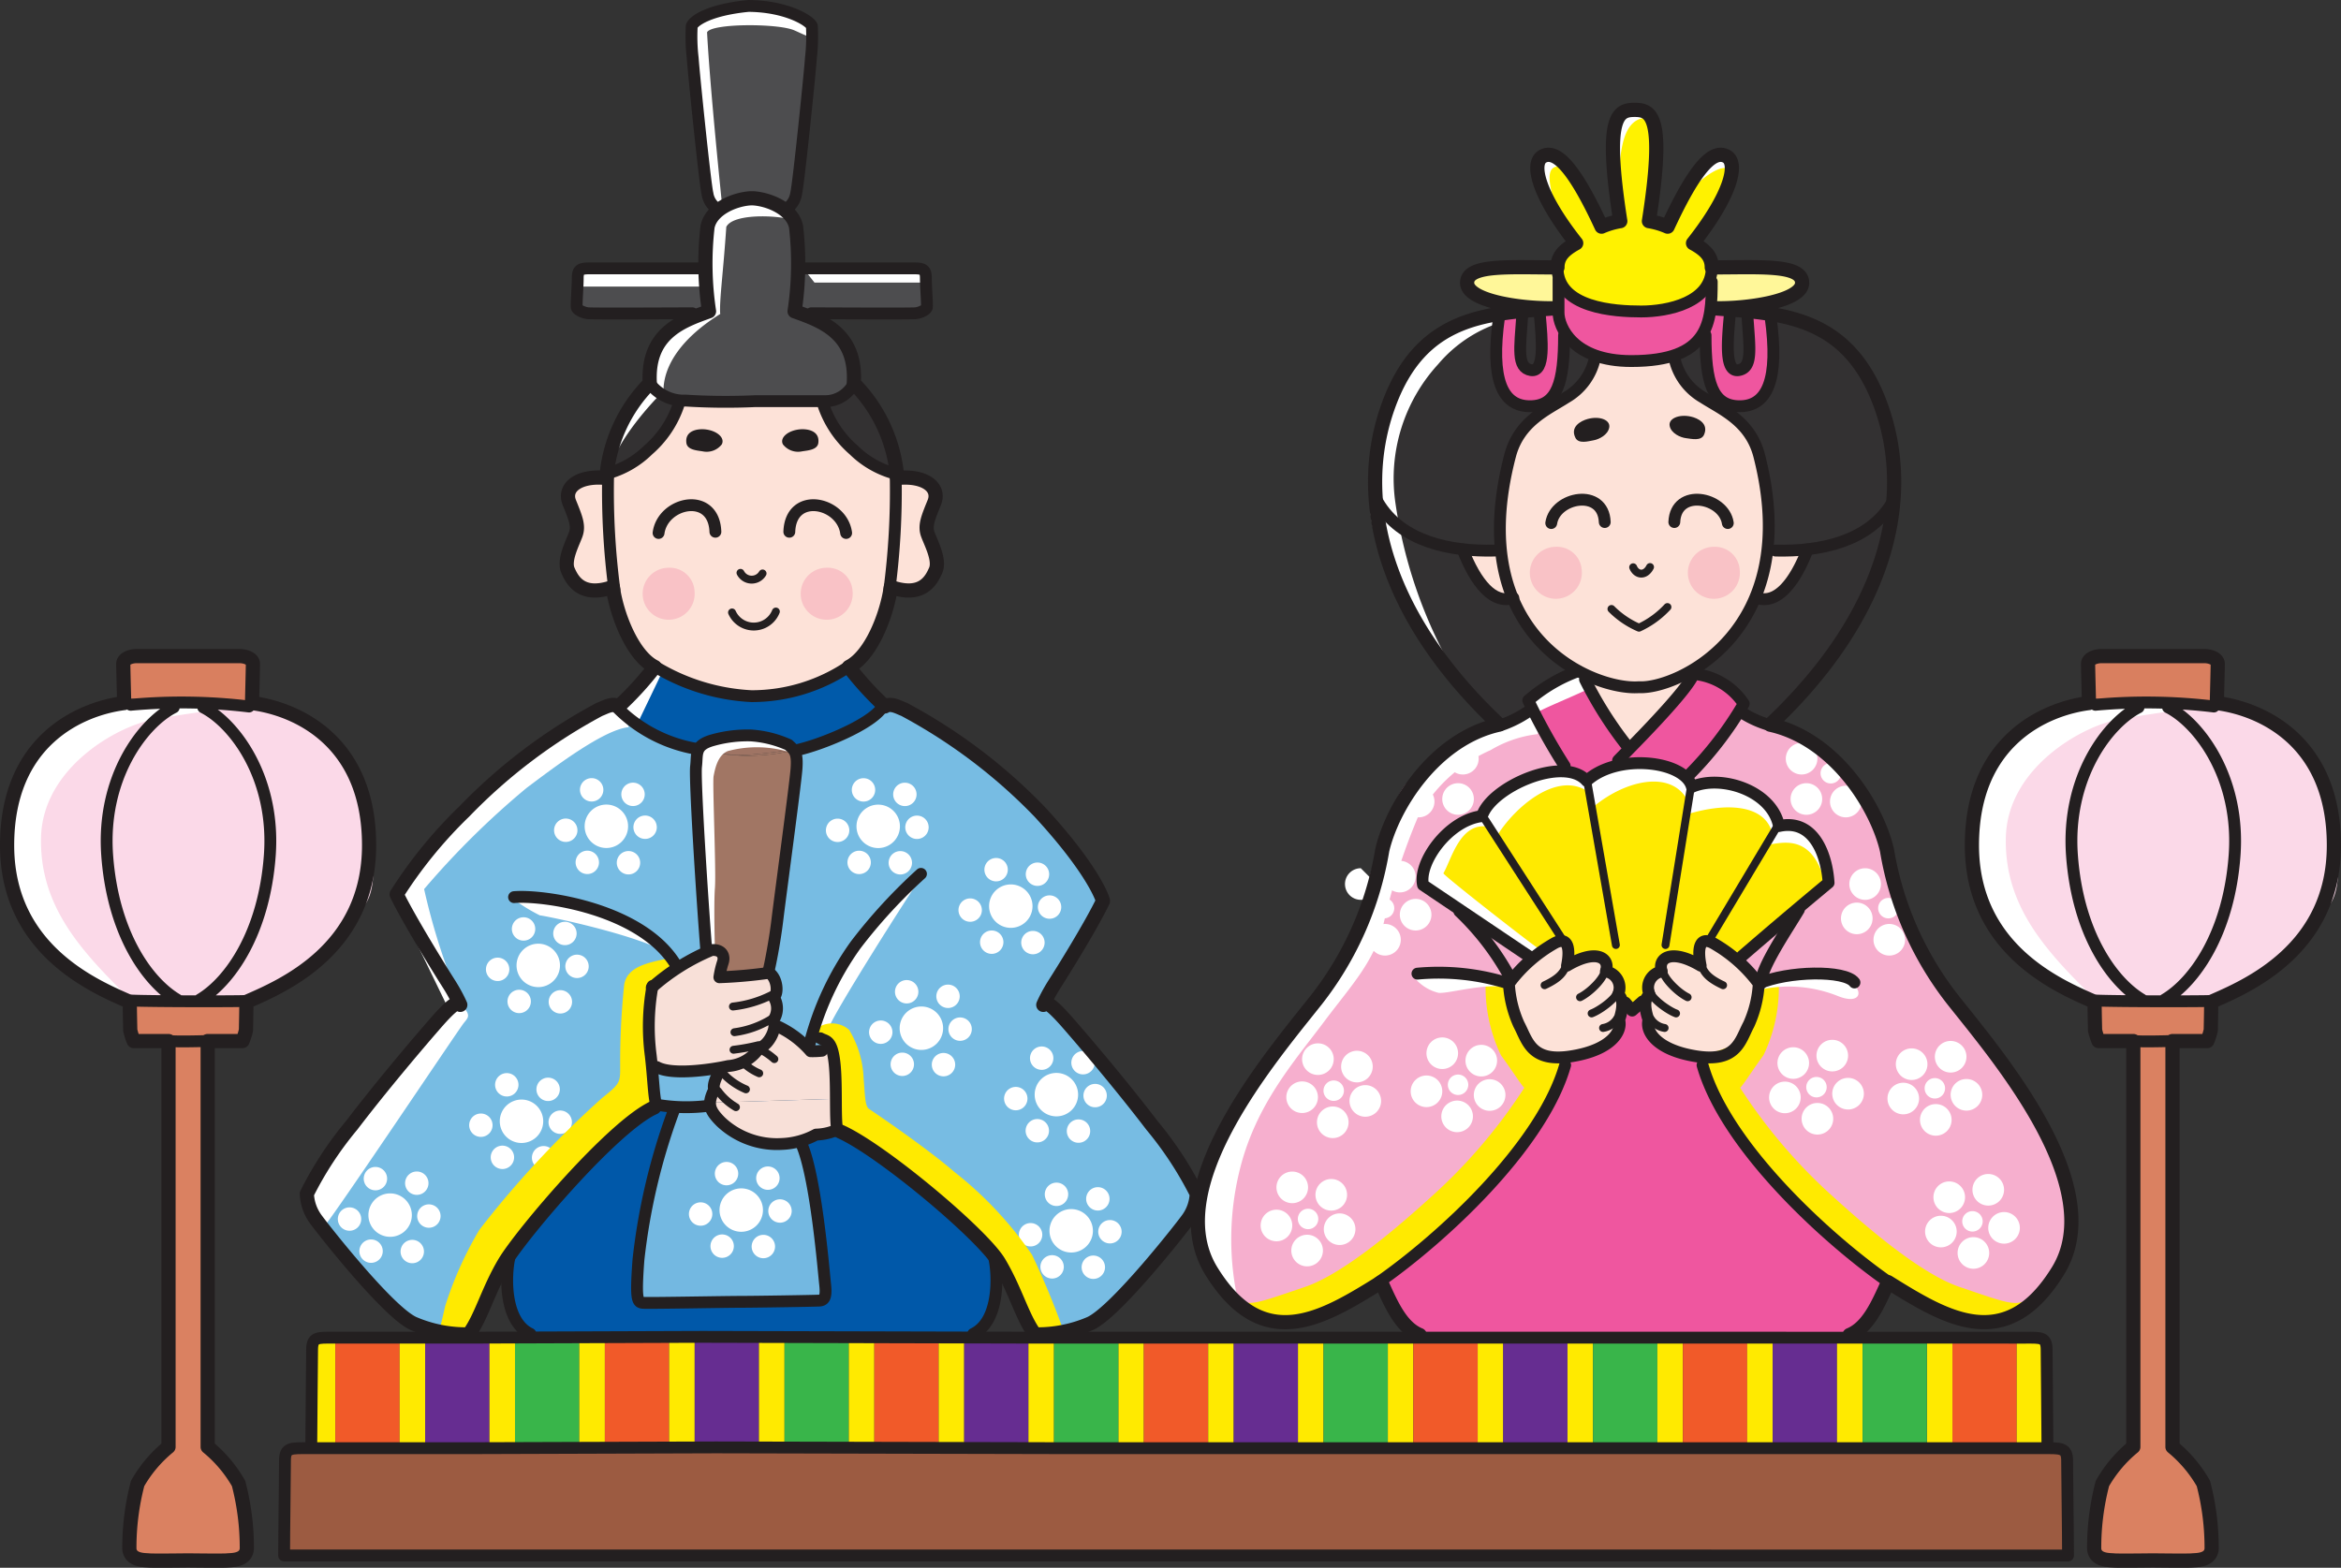<svg xmlns="http://www.w3.org/2000/svg" viewBox="0 0 106.498 71.341"><rect x="0" y="0" width="106.498" height="71.341" fill="#333333" stroke="none"/><defs><clipPath id="clip-path"><path class="cls-1" d="M27.967 30.505h12.287v3.888H27.967z"/></clipPath><clipPath id="clip-path-2"><path class="cls-1" d="M29.452 43.216h8.576v8.862h-8.576z"/></clipPath><clipPath id="clip-path-3"><path class="cls-1" d="M31.64 33.485h4.638v11.109H31.64z"/></clipPath><clipPath id="clip-path-4"><path class="cls-1" d="M26.354 65.851Zm-2.926 0Zm-1.161 0Zm-2.926 0Zm-1.161 0Zm-4.716-.01-.587.478v4.431l81.125.059V66.26l-.411-.359-65.97-.05H14.094v-.01Z"/></clipPath><clipPath id="clip-path-5"><path class="cls-1" d="M12.877 65.841h81.125v4.968H12.877z"/></clipPath><clipPath id="clip-path-6"><path class="cls-1" d="M5.823 45.488h5.507v25.501H5.823z"/></clipPath><clipPath id="clip-path-7"><path class="cls-1" d="M95.207 45.488h5.508v25.501h-5.508z"/></clipPath><style>.cls-1,.cls-41,.cls-42,.cls-44{fill:none}.cls-2{fill:#fde2d8}.cls-3{fill:#f9c2c6}.cls-4{fill:#333132}.cls-6{fill:#ef569f}.cls-7{fill:#ffea00}.cls-9{fill:#fff799}.cls-10{fill:#fff}.cls-17{fill:#73b8e1}.cls-20{fill:#f8e0d8}.cls-26{fill:#f15a29}.cls-27{fill:#662d91}.cls-28{fill:#39b54a}.cls-32{fill:#9c5b3f}.cls-33{fill:#9c583f}.cls-37{fill:#da8161}.cls-38{fill:#d97f5f}.cls-39{fill:#fbd9e8}.cls-41,.cls-42,.cls-44{stroke:#231f20;stroke-linecap:round;stroke-linejoin:round}.cls-41{stroke-width:.539px}.cls-42{stroke-width:.646px}.cls-43{fill:#231f20}.cls-44{stroke-width:.359px}</style></defs><g id="Layer_2" data-name="Layer 2"><g id="Layer_1-2" data-name="Layer 1"><path class="cls-2" d="M75.82 13.25s-6.582.669-6.749.865-4.658 7.278-4.658 7.278 3.263 7.14 3.486 7.391c0 0 2.901 3.291 2.929 3.403a45.453 45.453 0 0 0 4.127 2.342c.168 0 5.048-4.434 5.216-4.685s3.709-5.773 3.793-6.024a.181.181 0 0 0 .004-.042v-.031c-.014-.812-1.016-7.602-1.176-7.708-.167-.112-6.972-2.789-6.972-2.789"/><path class="cls-3" d="M71.957 25.953a1.183 1.183 0 1 1-1.177-1.07 1.127 1.127 0 0 1 1.177 1.07M79.146 25.953a1.183 1.183 0 1 1-1.177-1.07 1.127 1.127 0 0 1 1.177 1.07"/><path class="cls-4" d="m67.698 32.545.363.474a4.741 4.741 0 0 0 1.534-.641l-.028-.67 2.147-1.088a11.721 11.721 0 0 1-2.984-3.29 3.261 3.261 0 0 1-2.175-2.176c1.366.14 1.813-.028 1.7-.14-.055-2.342.28-4.461.782-5.186a7.383 7.383 0 0 1 2.147-1.59 4.396 4.396 0 0 0 1.506-1.896c-.753-.642-1.311-.698-1.534-1.228a6.197 6.197 0 0 0-.53-.977 8.74 8.74 0 0 0-3.346.28c-1.172.502-3.124 1.144-3.737 2.817a15.632 15.632 0 0 0-1.005 5.885c.224 1.31.558 3.542 1.562 4.852s2.148 3.096 2.287 3.234 1.31 1.34 1.31 1.34M81.01 32.545l-.363.474a4.73 4.73 0 0 1-1.534-.641l.028-.67-2.147-1.088a11.721 11.721 0 0 0 2.984-3.29 3.261 3.261 0 0 0 2.175-2.176c-1.366.14-1.813-.028-1.7-.139.055-2.343-.28-4.462-.782-5.187a7.374 7.374 0 0 0-2.148-1.59 4.393 4.393 0 0 1-1.505-1.896c.753-.642 1.31-.698 1.533-1.228a6.154 6.154 0 0 1 .53-.976 8.74 8.74 0 0 1 3.347.279c1.171.502 3.124 1.144 3.737 2.817a15.63 15.63 0 0 1 1.004 5.885c-.223 1.31-.557 3.542-1.562 4.852s-2.147 3.096-2.287 3.235-1.31 1.339-1.31 1.339"/><path d="M72.132 57.644c-.14.056-9.148.781-9.148.781s-1.59.976-2.37 1.339-3.208 1.087-4.407-.335a6.183 6.183 0 0 1-1.645-5.271c.362-2.231 2.426-5.076 3.653-6.637s3.124-3.654 3.43-4.937 1.339-5.885 2.399-7a10.25 10.25 0 0 1 3.737-2.454 12.992 12.992 0 0 1 3.263-.837c.112.028 1.896 2.287 1.896 2.287l4.045-.084 2.203-1.924c1.589.558 3.04.558 3.905 1.478a10.836 10.836 0 0 1 2.704 4.713c.837 2.65 1.144 4.434 2.232 5.856s4.07 5.076 4.797 6.275a9.837 9.837 0 0 1 1.478 4.714 5.233 5.233 0 0 1-1.45 3.458c-.893.809-.893 1.367-2.287 1.143a19.32 19.32 0 0 1-4.936-2.007c-.782-.503-13.5-.558-13.5-.558" style="fill:#f6afce"/><path class="cls-6" d="M64.573 60.963h19.61a5.838 5.838 0 0 0 1.642-2.566c-1.617-1.311-5.884-4.88-6.804-6.47a20.845 20.845 0 0 1-1.674-3.653 4.567 4.567 0 0 1-2.231-1.34 8.523 8.523 0 0 1-.42-1.394l-.445.447-.53-.447-.028 1.004-.334.809-1.367.586-.697.335a20.526 20.526 0 0 1-1.45 3.039 35.184 35.184 0 0 1-4.881 5.272c-1.31 1.059-2.147 1.756-2.147 1.756l.92 1.702ZM69.454 31.79l2.426-1.142.53.836 1.59 2.51s1.422-1.2 1.729-1.534 1.227-1.84 1.227-1.84 1.2.39 1.339.446a6.041 6.041 0 0 1 1.06.976 18.209 18.209 0 0 1-2.399 3.18 8.485 8.485 0 0 0-3.04-.363c-.139.056-1.505.474-1.617.557-.67-.278-.893-.223-1.004-.362s-1.144-1.674-1.172-1.757l-.669-1.506M70.766 12.52a3.888 3.888 0 0 0 3.15 1.758c1.284-.084 3.794-.558 3.962-1.674-.056 2.092 0 2.705-.92 3.18a5.232 5.232 0 0 1-2.817.753 4.358 4.358 0 0 1-2.622-.921 4.989 4.989 0 0 1-.725-1.701c0-.223-.028-1.394-.028-1.394"/><path class="cls-7" d="m74.251 45.987-9.509-5.744a2.814 2.814 0 0 1 2.621-3.013c.781-1.673 3.32-2.733 4.574-1.757 1.227-.892 4.155-1.31 4.964.196 1.646-.335 3.793.112 4.044 1.896a2.489 2.489 0 0 1 2.204 2.622c-2.76 2.23-6.303 5.159-6.303 5.159Z"/><path class="cls-6" d="m68.312 13.832 1.004.195a5.088 5.088 0 0 0-.084 2.315c.223.558.447.669.753.418s.168-1.338.168-1.757v-.948l.753-.084.418 1.339a14.298 14.298 0 0 1-.363 2.343c-.195.502-.697 1.143-1.422.864s-1.478-.474-1.534-1.59a17.758 17.758 0 0 1 .112-2.51l.195-.697M77.822 13.832l1.004.195a5.102 5.102 0 0 0-.084 2.315c.223.558.446.669.753.418s.168-1.338.168-1.757v-.948l.753-.084.418 1.339a14.276 14.276 0 0 1-.362 2.343c-.195.502-.698 1.143-1.423.864s-1.478-.474-1.534-1.59a17.758 17.758 0 0 1 .112-2.51l.195-.697"/><path d="M74.28 14.223c-1.088-.112-2.622-.334-3.124-1.115a1.33 1.33 0 0 1 .391-2.036c-.781-1.34-2.259-3.486-1.367-3.961s2.147 2.036 2.65 3.152a1.88 1.88 0 0 1 .836-.112c-.306-1.673-.53-4.853.167-5.076s1.228-.194 1.395.726a16.844 16.844 0 0 1-.195 4.21c.586.419.864.363.864.363a23.928 23.928 0 0 1 1.116-2.175c.39-.586 1.171-1.311 1.617-1.116s.252.837-.139 1.73-1.422 2.259-1.394 2.342c.92.67.92 1.367.446 1.953a4.9 4.9 0 0 1-2.343 1.17 2.876 2.876 0 0 1-.92-.055" style="fill:#fff200"/><path class="cls-9" d="M78.017 12.299c1.171-.084 3.096-.251 3.597.223.503.474.391.67-.055.92a26.444 26.444 0 0 1-3.682.614ZM70.822 14.056c-1.06-.056-3.32-.251-3.737-.81s-.474-.92.307-1.06a26.463 26.463 0 0 1 3.346-.138l.167 1.923"/><path class="cls-2" d="M68.814 44.649a13.63 13.63 0 0 1 1.925-1.87.478.478 0 0 1 .64.42c0 .362-.083.64.085.586a3.91 3.91 0 0 1 1.283-.307.673.673 0 0 1 .418.753c-.112.334.25.195.335.446a1.738 1.738 0 0 1 .055.725c-.028.11.279.279.279.279s-.195 1.17-.28 1.394-.807.642-1.031.753-1.701.725-2.342.223a6.831 6.831 0 0 1-1.423-2.063 6.406 6.406 0 0 1 .056-1.34M75.116 46.934a1.89 1.89 0 0 1-.306-1.365c.167-.28.056-.92.223-1.004s.558-.25.586-.334l.139-.753 1.618.307.223-.976a15.804 15.804 0 0 1 1.394.78c.14.14 1.088 1.227 1.088 1.227s-.614 2.093-.809 2.566-.53.558-1.032.614a4.856 4.856 0 0 1-2.398-.307c-.335-.335-.726-.754-.726-.754"/><path class="cls-7" d="M67.588 44.676a7.094 7.094 0 0 0 .697 3.347c.53.725.949 1.395 1.06 1.478a24.576 24.576 0 0 1-4.239 4.964c-1.171 1.06-3.849 3.458-5.745 4.1s-2.371.837-2.901.67a3.311 3.311 0 0 0 3.737.641 43.108 43.108 0 0 0 6.805-5.02 23.347 23.347 0 0 0 3.961-5.41 5.975 5.975 0 0 0 .362-1.367 9.944 9.944 0 0 1-1.84-.586 11.488 11.488 0 0 1-.865-2.845 2.694 2.694 0 0 0-1.032.028M80.92 44.676a7.118 7.118 0 0 1-.697 3.347c-.53.725-.949 1.395-1.06 1.478a24.544 24.544 0 0 0 4.239 4.964c1.171 1.06 3.849 3.458 5.745 4.1s2.371.837 2.9.67a3.311 3.311 0 0 1-3.737.641 43.2 43.2 0 0 1-6.805-5.02 23.366 23.366 0 0 1-3.96-5.41 5.975 5.975 0 0 1-.362-1.367 9.968 9.968 0 0 0 1.84-.586 11.488 11.488 0 0 0 .865-2.845 2.694 2.694 0 0 1 1.032.028"/><path class="cls-10" d="M70.043 43.199c-.112-.028-4.295-3.291-4.38-3.458.364-.614.754-2.344 2.037-2.12a1.835 1.835 0 0 1 .418.39c.782-1.255 2.678-2.928 4.1-2.007.084.362.223.752.223.752 1.395-1.2 3.458-1.73 4.267-.446a3.543 3.543 0 0 1 .112.726c1.673-.503 3.43-.447 3.793.836a4.065 4.065 0 0 0-.112.558c.725-.112 1.98-.42 2.538 1.784.335-.027.168-.307.168-.502a4.6 4.6 0 0 0-.697-1.785 5.54 5.54 0 0 0-1.564-.362c-.417-1.366-3.178-2.733-4.015-1.673-.808-1.562-3.77-1.258-4.632-.476a4.171 4.171 0 0 0-4.766 1.535 3.747 3.747 0 0 0-2.984 3.29c1.7 1.145 5.075 3.376 5.075 3.376Z"/><path class="cls-10" d="m71.967 30.76.251.614c-.893.418-2.203.948-2.231 1.031.167.782-.056 1.005-.056 1.005a5.357 5.357 0 0 0-2.12.725 6.965 6.965 0 0 0-3.29 3.012 29.031 29.031 0 0 0-1.59 4.936c-.474 1.757-1.395 2.677-2.734 4.462s-3.067 3.737-3.792 6.666a13.082 13.082 0 0 0-.028 6.246c-1.367-1.505-2.427-3.123-1.562-5.912a19.873 19.873 0 0 1 3.709-6.108 28.001 28.001 0 0 0 2.984-4.322c.363-1.004 1.032-4.322 1.646-5.633a8.424 8.424 0 0 1 2.621-3.542 12.14 12.14 0 0 1 2.733-1.171 5.62 5.62 0 0 0 1.088-.53l.056-.502 1.366-.781Z"/><path class="cls-10" d="M64.297 44.427a2.058 2.058 0 0 0 1.143.753c.447.056 2.371-.53 3.291-.195a13.184 13.184 0 0 0-2.817-.753c-.223 0-1.617.195-1.617.195M80.055 45.04a6.03 6.03 0 0 1 3.542.28c.948.39 1.199-.112.697-.558a2.301 2.301 0 0 0-2.175-.502 7.854 7.854 0 0 1-1.646.362ZM68.206 14.693a6.19 6.19 0 0 0-2.778 1.878 7.695 7.695 0 0 0-1.957 6.247 21.56 21.56 0 0 0 3.965 9.73c-3.873-5.58-5.256-7.47-5.118-10.329s1.153-5.395 2.213-6.27a7.643 7.643 0 0 1 3.55-1.799c.969-.046.195.121.195.121ZM66.796 49.364a.465.465 0 1 1-.465-.465.465.465 0 0 1 .465.465M67.007 50.8a.719.719 0 1 1-.718-.717.718.718 0 0 1 .718.718M65.613 49.66a.719.719 0 1 1-.718-.718.718.718 0 0 1 .718.718M66.331 47.927a.719.719 0 1 1-.718-.718.718.718 0 0 1 .718.718M68.486 49.829a.719.719 0 1 1-.719-.718.72.72 0 0 1 .72.718M68.106 48.265a.719.719 0 1 1-.719-.718.72.72 0 0 1 .72.718M61.139 49.633a.465.465 0 1 1-.465-.465.465.465 0 0 1 .465.465M61.35 51.07a.719.719 0 1 1-.719-.718.718.718 0 0 1 .719.718M59.956 49.929a.719.719 0 1 1-.718-.718.718.718 0 0 1 .718.718M60.674 48.197a.719.719 0 1 1-.719-.718.718.718 0 0 1 .72.718M62.83 50.098a.719.719 0 1 1-.719-.718.718.718 0 0 1 .718.718M62.449 48.535a.719.719 0 1 1-.718-.718.718.718 0 0 1 .718.718M82.171 49.473a.465.465 0 1 0 .465-.465.465.465 0 0 0-.465.465M81.96 50.91a.719.719 0 1 0 .718-.718.717.717 0 0 0-.718.718M83.354 49.769a.719.719 0 1 0 .718-.718.718.718 0 0 0-.718.718M82.636 48.036a.719.719 0 1 0 .718-.718.719.719 0 0 0-.718.718M80.48 49.938a.719.719 0 1 0 .719-.718.718.718 0 0 0-.718.718M80.861 48.374a.719.719 0 1 0 .718-.718.718.718 0 0 0-.718.718M82.822 35.188a.465.465 0 1 0 .465-.465.465.465 0 0 0-.465.465M83.251 36.474a.719.719 0 1 0 .718-.718.717.717 0 0 0-.717.718M81.458 36.36a.719.719 0 1 0 .718-.72.718.718 0 0 0-.718.72M81.24 34.524a.719.719 0 1 0 .718-.718.719.719 0 0 0-.718.718M65.686 35.188a.465.465 0 1 1-.465-.465.465.465 0 0 1 .465.465M65.257 36.474a.719.719 0 1 1-.72-.718.718.718 0 0 1 .72.718M67.05 36.36a.719.719 0 1 1-.718-.72.718.718 0 0 1 .718.72M67.268 34.524a.719.719 0 1 1-.718-.718.719.719 0 0 1 .718.718M87.556 49.525a.465.465 0 1 0 .465-.465.465.465 0 0 0-.465.465M87.345 50.962a.719.719 0 1 0 .718-.719.717.717 0 0 0-.718.718M88.74 49.82a.719.719 0 1 0 .717-.718.718.718 0 0 0-.718.718M88.021 48.088a.719.719 0 1 0 .719-.718.718.718 0 0 0-.719.718M85.866 49.99a.719.719 0 1 0 .718-.719.718.718 0 0 0-.718.718M86.246 48.426a.719.719 0 1 0 .718-.718.717.717 0 0 0-.718.718M85.442 41.327a.465.465 0 1 0 .465-.465.465.465 0 0 0-.465.465M85.23 42.764a.719.719 0 1 0 .718-.718.718.718 0 0 0-.718.718M83.751 41.792a.719.719 0 1 0 .718-.718.718.718 0 0 0-.718.718M84.131 40.228a.719.719 0 1 0 .718-.717.718.718 0 0 0-.718.717M62.499 41.327a.465.465 0 1 0 .465-.465.465.465 0 0 0-.465.465M62.288 42.764a.719.719 0 1 0 .719-.718.72.72 0 0 0-.72.718M63.682 41.623a.719.719 0 1 0 .718-.718.718.718 0 0 0-.718.718M62.964 39.89a.719.719 0 1 0 .718-.718.717.717 0 0 0-.718.719M61.907 39.51a.719.719 0 1 0 .718.718M73.646 8.983c0-1.718.047-3.553 1.224-3.623-.306-.824-.778-.499-1.037-.285a6.867 6.867 0 0 0-.587 2.261 14.189 14.189 0 0 0 .4 1.647M76.987 8.56c.636-.612 1.318-1.059 1.647-.871s.424-.541.14-.611a1.792 1.792 0 0 0-1.151.258c-.118.165-.636 1.224-.636 1.224M70.823 9.665c-.235-.94-.706-2.258.235-2.07-.118-.73-.659-.753-.8-.518a1.459 1.459 0 0 0-.211 1.294c.234.471.775 1.294.775 1.294"/><path class="cls-2" d="m31.636 16.926-1.639 1.086-2.208 3.224-.588.535c-.196.018-1.122.089-1.176.428a5.143 5.143 0 0 0 .054 1.478 3.855 3.855 0 0 1-.125 1.175c-.022.209-.092.595-.096.93v.056a.916.916 0 0 0 .096.457c.196.303.25.392.677.428.031.002.062.003.094.003a2.732 2.732 0 0 0 .58-.083 2.748 2.748 0 0 1 .414-.084.158.158 0 0 1 .034.003c.125.036.018.588.178.891a14.64 14.64 0 0 0 .82 1.674 8.08 8.08 0 0 1 .658 1.194s.174.073.455.186v-.002l.011.006a27.166 27.166 0 0 0 2.985 1.029 3.335 3.335 0 0 0 .59.078 21.415 21.415 0 0 0 3.01-.37c.261-.088 1.131-.358 1.67-.539a3.893 3.893 0 0 0 1.147-.905c.178-.285.731-1.692.855-1.977.122-.277.277-1.16.432-1.16l.014.002a2.821 2.821 0 0 0 .88.357.311.311 0 0 0 .153-.036 3.039 3.039 0 0 0 .855-1.211 5.19 5.19 0 0 0-.161-1.052c-.035-.213-.302-.587-.16-.801a3.168 3.168 0 0 0 .517-1.069c.003-.036.005-.074.006-.112v-.025c-.003-.318-.112-.689-.22-.736-.125-.053-1.372-.267-1.425-.427s-1.568-2.547-1.568-2.547l-2.44-1.941-5.379-.143"/><path d="M31.672 18.26a3.879 3.879 0 0 1-1.96-.676 2.54 2.54 0 0 1 .125-1.336 5.13 5.13 0 0 1 1.799-1.8c-1.05-.106-5.13-.213-5.22-.266l-.141-1.14.249-.837 5.469-.036.178-2.12.356-.516a2.954 2.954 0 0 1-.517-1.336s-.694-6.823-.623-7.072 1.443-.713 1.55-.73S34.29.199 34.29.199s2.316.748 2.459.837.231.96.213 1.068-.677 6.68-.677 6.68l-.409.623.32.855.125 1.978 5.736.053.124 1.568-.285.339-4.845.16 1.318 1.016a13.301 13.301 0 0 1 .535 1.852c-.018.125-.463.873-.588.873s-4.186.142-4.275.142l-2.369.018" style="fill:#4d4d4f"/><path class="cls-4" d="M29.392 17.62a8.865 8.865 0 0 0-1.14 1.478 13.449 13.449 0 0 0-.534 1.639c-.036.267-.09.855 0 .837a8.557 8.557 0 0 0 2.012-1.247c.196-.338.82-1.211.945-1.46s.338-.606.23-.659-1.157-.374-1.157-.374ZM37.46 18.439a3.14 3.14 0 0 0 .856-.34 5.402 5.402 0 0 1 .713-.515 18.247 18.247 0 0 1 1.068 1.568c.089.142.606 1.62.64 1.798s.197.713-.017.624a9.763 9.763 0 0 1-1.888-.837c-.053-.178-.997-1.32-1.015-1.408l-.303-.516-.053-.374"/><path class="cls-3" d="M31.597 26.905a1.183 1.183 0 1 1-1.177-1.069 1.127 1.127 0 0 1 1.177 1.07M38.786 26.905a1.183 1.183 0 1 1-1.178-1.069 1.127 1.127 0 0 1 1.178 1.07"/><g style="clip-path:url(#clip-path)"><path d="M29.864 30.507c.008.06-1.282 1.297-1.756 1.728a7.227 7.227 0 0 0 3.77 1.888 1.322 1.322 0 0 1 .956-.611c.234 0 .778-.026 1.278-.026a3.958 3.958 0 0 1 .906.068 1.805 1.805 0 0 1 .908.568c.438-.073.823-.154 1.16-.242.454-.14.8-.268.982-.324a11.922 11.922 0 0 0 2.046-1.403 9.247 9.247 0 0 0-1.54-1.61l-.01.004a3.73 3.73 0 0 1-.434.162c-.113.067-.229.134-.349.2a10.158 10.158 0 0 1-3.739.797c-.132 0-.257-.005-.376-.014a5.21 5.21 0 0 1-.806-.151 12.723 12.723 0 0 1-2.985-1.03l-.01-.004" style="fill:#005aaa"/><path d="M38.13 30.71c-.539.18-1.41.45-1.67.537a21.568 21.568 0 0 1-3.01.371 3.345 3.345 0 0 1-.59-.078 5.213 5.213 0 0 0 .806.152c.118.01.244.015.375.015a10.134 10.134 0 0 0 3.74-.799c.12-.065.236-.132.348-.199m-8.266-.204.001.002.01.004-.01-.006" style="fill:#005aa9"/></g><path d="M23.062 57.263c.412-.536 2.185-2.803 2.845-3.504s2.35-2.062 2.721-2.516.824-.989 1.113-.989 8.164-.248 8.164-.248 7.173 6.391 7.173 6.515.248 2.927.165 3.051-.783 1.236-.989 1.195-20.203.083-20.203.083-.907-1.36-.948-1.484-.04-2.103-.04-2.103" style="fill:#0058a9"/><path d="M32.833 43.448c0 .156-.016.538-.029.802.045-.326.152-.771.03-.802m-4.866-11.417s-1.938.907-2.06 1.031-2.228 1.567-2.475 1.69-3.422 3.299-3.587 3.546a19.59 19.59 0 0 0-1.897 2.556c-.04.371 2.97 4.782 2.97 4.782s-2.062 1.979-2.228 2.227-4.329 5.607-4.329 5.607a11.79 11.79 0 0 0-.412 1.278c0 .165 3.546 4.618 3.546 4.618a9.925 9.925 0 0 0 1.566.987 11.473 11.473 0 0 0 2.318.254 1.506 1.506 0 0 0 .156-.006c.33-.041.371-.825.453-1.196a14.437 14.437 0 0 1 1.073-2.142 8.31 8.31 0 0 1 .88-1.125c.683-.863 1.547-1.935 1.965-2.379.115-.123.261-.265.426-.418l.151-.203a12.418 12.418 0 0 1 2.621-2.447c.236-.248.465-.437.636-.437.106 0 1.233-.033 2.617-.076a10.825 10.825 0 0 1 .227-1.246l.165-.289s-1.73.083-1.937.083a2.727 2.727 0 0 1-1.072-.33c-.083-.124-.289-2.391-.289-2.391l.124-.908a25.986 25.986 0 0 1 2.515-1.814l.035-.011c-.05-.838-.406-4.697-.406-5.348 0-.43-.078-1.543-.08-2.434v-.099a3.004 3.004 0 0 1 .121-1.096c.025-.041.052-.082.08-.122a5.447 5.447 0 0 1-1.524-.452c-.289-.165-1.732-.907-1.732-.907l-.618-.454c.03-.024.077-.067.141-.125a1.724 1.724 0 0 1-.14-.204m12.37-.041a2.16 2.16 0 0 0-.224.162 1.054 1.054 0 0 1 .14.208V32.369a7.737 7.737 0 0 1-2.186 1.187 7.157 7.157 0 0 1-.982.323c-.325.1-.707.206-1.124.296a.79.79 0 0 1 .046.08 5.181 5.181 0 0 1 .247 2.267c-.082 1.031-.618 3.917-.659 4.329s-.454 3.175-.454 3.175-.074.333-.363.333a.429.429 0 0 1-.049-.003.373.373 0 0 0-.05-.003 1.554 1.554 0 0 0-.192.016 1.377 1.377 0 0 1 .571.275c.248.206.248.989.248 1.278a5.371 5.371 0 0 0 .082.742 4.374 4.374 0 0 1 .907.66 2.266 2.266 0 0 0 .866.618c.094 0 .332-.191.476-.191a.098.098 0 0 1 .101.068c.048.119.137 1.27.203 2.221.558.497 7.136 6.362 7.136 6.481 0 .034.02.276.045.61a3.854 3.854 0 0 1 .326.338 23.086 23.086 0 0 1 1.485 3.217c.008.04.081.057.193.058h.016c.472-.003 1.59-.265 1.687-.265.124 0 2.474-1.731 2.68-1.855s2.804-3.463 2.886-3.587a.11.11 0 0 0 .011-.058v-.011a6.937 6.937 0 0 0-.547-1.868c-.206-.33-4.04-5.031-4.164-5.195s-1.979-2.516-1.979-2.516l2.433-4.164s-.577-1.649-.701-1.814a39.706 39.706 0 0 0-3.051-3.628 48.644 48.644 0 0 0-6.061-3.793" style="fill:#77bce3"/><path class="cls-17" d="M37.087 33.88c-.338.087-.723.17-1.161.242a.603.603 0 0 1 .036.052c.418-.089.799-.195 1.125-.295m-8.98-1.645a4.26 4.26 0 0 1-.14.126l.618.454s1.443.742 1.732.906a5.412 5.412 0 0 0 1.524.452l.036-.049a7.228 7.228 0 0 1-3.77-1.889m12.007-.082a11.976 11.976 0 0 1-2.046 1.404 7.737 7.737 0 0 0 2.186-1.187v-.005l-.001-.004a.954.954 0 0 0-.14-.208M26.333 53.34a9.138 9.138 0 0 0-.426.419c-.417.444-1.281 1.516-1.964 2.379.71-.816 1.677-1.857 2.39-2.798m3.409-3.086c-.172 0-.401.188-.636.436.38-.274.635-.436.636-.436m2.617-.076c-1.385.043-2.511.076-2.617.076l.865.039a14.238 14.238 0 0 0-.701 2.392c-.164 1.031-.906 4.824-.906 4.989v1.649s4.122-.042 4.246-.042 4.412-.205 4.412-.205l-.042-1.526-.536-3.175-.656-2.469a3.592 3.592 0 0 1-1.015.172h-.024a1.977 1.977 0 0 1-.738-.137c-.906-.371-2.267-.618-2.308-1.237a3.13 3.13 0 0 1 .02-.526m5.584-.138c.049.695.085 1.283.085 1.283s-.317.121-.622.235l.622-.109 1.155.495c.255.109 4.663 3.952 5.94 5.187-.025-.334-.044-.576-.044-.61 0-.119-6.578-5.984-7.136-6.481"/><g style="clip-path:url(#clip-path-2)"><path d="m37.405 51.558-1.026.179.045.169c.232-.071.41-.143.491-.17.097-.033.291-.104.49-.178" style="fill:#f6ddd7"/><path class="cls-20" d="m32.127 43.272-.036.011a26.11 26.11 0 0 0-2.515 1.814l-.123.908s.206 2.267.288 2.391a2.732 2.732 0 0 0 1.072.33c.206 0 1.938-.083 1.938-.083l-.165.29a10.587 10.587 0 0 0-.227 1.245c2.389-.072 5.546-.172 5.546-.172l.038.034c-.067-.95-.156-2.102-.203-2.22a.1.1 0 0 0-.101-.069c-.144 0-.382.191-.477.191a2.263 2.263 0 0 1-.865-.618 4.4 4.4 0 0 0-.907-.66 5.31 5.31 0 0 1-.083-.742c0-.289 0-1.072-.247-1.278a1.375 1.375 0 0 0-.572-.275c-.166.022-.383.063-.607.105a6.163 6.163 0 0 1-.857.12h-.037c-.114-.002-.187-.023-.195-.074a1.06 1.06 0 0 1 .013-.27c.012-.264.028-.646.028-.802l-.7-.04-.006-.128v-.008"/><path class="cls-20" d="M37.905 50.006s-3.157.1-5.547.172a3.24 3.24 0 0 0-.02.527c.042.619 1.402.866 2.309 1.237a1.97 1.97 0 0 0 .738.136h.023a3.63 3.63 0 0 0 1.016-.171l-.045-.17 1.026-.18c.306-.112.623-.233.623-.233s-.037-.589-.085-1.283l-.038-.035"/></g><g style="clip-path:url(#clip-path-3)"><path d="M34.112 33.485c-.5 0-1.044.027-1.279.027a1.322 1.322 0 0 0-.957.611 8.67 8.67 0 0 0 1.867.233c.143 0 .28-.005.41-.016.67-.059 1.258-.133 1.772-.218a1.793 1.793 0 0 0-.907-.569 3.958 3.958 0 0 0-.906-.068" style="fill:#9f7464"/><path d="M31.841 34.173c-.028.04-.055.08-.079.123a2.96 2.96 0 0 0-.122 1.096v.098c.003.89.08 2.004.08 2.434 0 .652.357 4.51.407 5.348a1.207 1.207 0 0 1 .347-.056c.207 0 .359.074.359.232.123.03.016.476-.028.802l-.013.27s1.154-.123 1.402-.165a.659.659 0 0 1 .101-.007.942.942 0 0 1 .193.02 1.57 1.57 0 0 1 .192-.015.363.363 0 0 1 .05.003.432.432 0 0 0 .05.003c.288 0 .362-.333.362-.333s.412-2.763.454-3.175.577-3.298.659-4.33a5.18 5.18 0 0 0-.247-2.266.916.916 0 0 0-.046-.08 9.198 9.198 0 0 1-1.917.219c-.143 0-.286-.004-.43-.013a15.249 15.249 0 0 1-1.774-.208" style="fill:#a17664"/><path d="M35.926 34.122c-.514.086-1.102.16-1.773.218a4.826 4.826 0 0 1-.41.017 8.674 8.674 0 0 1-1.866-.234l-.036.05a15.286 15.286 0 0 0 1.775.208c.143.009.287.013.429.013a9.284 9.284 0 0 0 1.918-.219 1 1 0 0 0-.037-.053" style="fill:#a07564"/><path d="M34.295 44.348a.658.658 0 0 0-.101.007c-.248.042-1.402.165-1.402.165.008.05.081.072.194.074h.038a6.199 6.199 0 0 0 .857-.12c.223-.042.441-.083.607-.105a.956.956 0 0 0-.193-.021m-1.49-.098a.974.974 0 0 0-.013.27l.013-.27m-.331-1.034a1.21 1.21 0 0 0-.347.056v.008l.006.128.7.04c0-.158-.152-.232-.359-.232" style="fill:#a37664"/></g><path class="cls-7" d="M14.093 60.899h1.162v4.953h-1.162z"/><path class="cls-26" d="M15.255 60.899h2.925v4.953h-2.925z"/><path class="cls-7" d="M18.18 60.899h1.162v4.953H18.18z"/><path class="cls-27" d="M19.342 60.899h2.925v4.953h-2.925z"/><path class="cls-7" d="M22.268 60.899h1.161v4.953h-1.161z"/><path class="cls-28" d="M23.429 60.899h2.925v4.953h-2.925z"/><path class="cls-7" d="M26.354 60.899h1.162v4.953h-1.162z"/><path class="cls-26" d="M27.516 60.899h2.925v4.953h-2.925z"/><path class="cls-7" d="M30.441 60.899h1.162v4.953h-1.162z"/><path class="cls-27" d="M31.603 60.899h2.925v4.953h-2.925z"/><path class="cls-7" d="M34.528 60.899h1.162v4.953h-1.162z"/><path class="cls-28" d="M35.69 60.899h2.925v4.953H35.69z"/><path class="cls-7" d="M38.615 60.899h1.161v4.953h-1.161z"/><path class="cls-26" d="M39.776 60.899h2.926v4.953h-2.926z"/><path class="cls-7" d="M42.702 60.899h1.161v4.953h-1.161z"/><path class="cls-27" d="M43.864 60.899h2.925v4.953h-2.925z"/><path class="cls-7" d="M46.788 60.899h1.162v4.953h-1.162zM50.876 60.899h1.161v4.953h-1.161z"/><path class="cls-28" d="M47.951 60.899h2.925v4.953h-2.925z"/><path class="cls-26" d="M52.037 60.899h2.926v4.953h-2.926z"/><path class="cls-7" d="M54.964 60.899h1.161v4.953h-1.161z"/><path class="cls-27" d="M56.125 60.899h2.925v4.953h-2.925z"/><path class="cls-7" d="M59.05 60.899h1.161v4.953H59.05z"/><path class="cls-28" d="M60.212 60.899h2.925v4.953h-2.925z"/><path class="cls-7" d="M63.137 60.899h1.161v4.953h-1.161z"/><path class="cls-26" d="M64.298 60.899h2.926v4.953h-2.926z"/><path class="cls-7" d="M67.224 60.899h1.161v4.953h-1.161z"/><path class="cls-27" d="M68.385 60.899h2.925v4.953h-2.925z"/><path class="cls-7" d="M71.31 60.899h1.162v4.953H71.31z"/><path class="cls-28" d="M72.472 60.899h2.925v4.953h-2.925z"/><path class="cls-7" d="M75.398 60.899h1.161v4.953h-1.161z"/><path class="cls-26" d="M76.559 60.899h2.926v4.953h-2.926z"/><path class="cls-7" d="M79.484 60.899h1.162v4.953h-1.162z"/><path class="cls-26" d="M88.821 60.899h2.925v4.953h-2.925z"/><path class="cls-7" d="M91.746 60.899h1.161v4.953h-1.161z"/><path class="cls-27" d="M80.646 60.899h2.925v4.953h-2.925z"/><path class="cls-7" d="M83.571 60.899h1.162v4.953h-1.162zM87.659 60.899h1.162v4.953h-1.162z"/><path class="cls-28" d="M84.733 60.899h2.925v4.953h-2.925z"/><g style="clip-path:url(#clip-path-4)"><path style="fill:#9c5b41" d="M12.876 65.841h81.126v4.968H12.876z"/></g><g style="clip-path:url(#clip-path-5)"><path class="cls-32" d="M14.093 65.842v.01h1.162-.001v-.009l-1.161-.001z"/><path class="cls-33" d="M15.255 65.843h2.925v.008h-2.925z"/><path class="cls-32" d="M18.18 65.845h1.162v.006H18.18z"/><path style="fill:#995741" d="M19.342 65.846h2.925v.005h-2.925z"/><path class="cls-32" d="M22.267 65.848h1.161v.004h-1.161z"/><path style="fill:#995a3f" d="M23.428 65.85h2.925v.002h-2.925z"/><path class="cls-32" d="M26.354 65.851v.001h1.162l-1.162-.001z"/><path class="cls-33" d="M27.516 65.852h.105-.105"/></g><path class="cls-10" d="M27.968 32.03s.784 1.126.605 1.066c-1.138.12-3.412 1.856-4.61 2.754a37.8 37.8 0 0 0-4.669 4.61 30.034 30.034 0 0 0 1.346 4.397c.165.469.278.779.278.779.531.57.411.63.172.93s-6.046 8.979-6.286 9.158-1.197-1.317-1.017-1.496 4.433-5.847 4.67-6.106l1.974-2.155-2.482-5.113s2.842-3.448 2.961-3.687 2.993-2.933 2.993-2.933l3.113-1.976ZM41.982 39.8c-.479.659-4.25 6.585-4.31 7.064s-.719.181-.599.001 1.617-3.951 1.976-4.311 2.155-1.975 2.155-1.975Z"/><path class="cls-10" d="M23.305 40.878a8.031 8.031 0 0 0 1.257.778c.18 0 5.747 1.138 6.226 2.095a12.037 12.037 0 0 0-3.951-2.634c-.299 0-2.454-.479-2.454-.479ZM32.127 43.28c-.202-1.803-.35-8.803-.366-8.984s.464-.66.882-.72a7.205 7.205 0 0 1 2.375-.022 1.573 1.573 0 0 1 .99.701 5.11 5.11 0 0 0-2.886-.08c-.479.18-.598.838-.658 1.137s.12 4.309.06 5.088 0 2.814 0 2.814Z"/><path class="cls-37" d="m5.943 45.488.06 1.736 1.676.179s-.18 18.259-.18 18.439-1.197 1.196-1.197 1.196-.478 2.275-.478 2.515a11.049 11.049 0 0 0 .418 1.437s4.849-.061 5.029-.18a21.727 21.727 0 0 0-.6-3.711 9.762 9.762 0 0 0-1.256-1.378l.18-18.197 1.556-.24.18-1.556-5.388-.24" style="clip-path:url(#clip-path-6)"/><path class="cls-38" d="m5.703 31.78.18-1.856 5.567-.12.179 1.138-.119 1.077H8.516l-2.813-.239z"/><path class="cls-39" d="m8.577 45.667-2.634-.18C3.668 44.59.136 42.734.136 38.663s1.916-5.387 3.293-5.986a10.703 10.703 0 0 1 3.89-.778c1.198-.06 4.67.12 4.67.12s3.712 1.017 4.31 3.232 1.078 5.088.24 5.986-2.215 3.113-3.413 3.532-1.915.718-1.915.718Z"/><path class="cls-10" d="M5.01 32.098a6.948 6.948 0 0 0-3.785 2.565 8.987 8.987 0 0 0-.898 5.452 10.973 10.973 0 0 0 3.784 4.746 6.088 6.088 0 0 0 1.832.627c-2.217-2.166-4.14-4.218-4.077-7.361s3.4-5.067 5.131-5.388 4.992-.72 4.992-.72c-2.81-.177-5.89-.05-5.89-.05Z"/><path class="cls-37" d="m95.327 45.488.06 1.736 1.676.179s-.18 18.259-.18 18.439-1.197 1.196-1.197 1.196-.48 2.275-.48 2.515a11.029 11.029 0 0 0 .42 1.437s4.849-.061 5.029-.18a21.727 21.727 0 0 0-.6-3.711A9.823 9.823 0 0 0 98.8 65.72l.179-18.197 1.557-.24.18-1.556-5.388-.24" style="clip-path:url(#clip-path-7)"/><path class="cls-38" d="m95.087 31.78.18-1.856 5.567-.12.179 1.138-.119 1.077H97.9l-2.813-.239z"/><path class="cls-39" d="m97.96 45.667-2.634-.18c-2.275-.897-5.807-2.753-5.807-6.824s1.916-5.387 3.293-5.986a10.703 10.703 0 0 1 3.891-.778c1.197-.06 4.669.12 4.669.12s3.712 1.017 4.31 3.232 1.078 5.088.24 5.986-2.215 3.113-3.412 3.532-1.916.718-1.916.718Z"/><path class="cls-10" d="M94.393 32.098a6.948 6.948 0 0 0-3.784 2.565 8.987 8.987 0 0 0-.898 5.452 10.966 10.966 0 0 0 3.784 4.746 6.078 6.078 0 0 0 1.832.627c-2.217-2.166-4.141-4.218-4.077-7.361s3.399-5.067 5.13-5.388 4.993-.72 4.993-.72c-2.811-.177-5.89-.05-5.89-.05ZM49.72 56.01a.988.988 0 1 1-.989-.989.988.988 0 0 1 .988.988M48.594 54.35a.532.532 0 1 1-.532-.533.532.532 0 0 1 .533.533M50.476 54.556a.532.532 0 1 1-.532-.533.532.532 0 0 1 .532.533M51.026 56.052a.532.532 0 1 1-.532-.532.532.532 0 0 1 .532.532M50.27 57.668a.532.532 0 1 1-.532-.533.532.532 0 0 1 .532.533M48.395 57.65a.532.532 0 1 1-.532-.532.532.532 0 0 1 .532.533M47.416 56.19a.532.532 0 1 1-.532-.533.532.532 0 0 1 .532.532M18.736 55.295a.988.988 0 1 1-.988-.988.988.988 0 0 1 .988.988M17.611 53.636a.532.532 0 1 1-.532-.533.532.532 0 0 1 .532.533M19.493 53.842a.532.532 0 1 1-.532-.532.532.532 0 0 1 .532.532M20.043 55.338a.532.532 0 1 1-.532-.532.532.532 0 0 1 .532.532M19.287 56.953a.532.532 0 1 1-.532-.532.532.532 0 0 1 .532.532M17.413 56.936a.532.532 0 1 1-.532-.533.532.532 0 0 1 .532.533M16.433 55.475a.532.532 0 1 1-.532-.532.532.532 0 0 1 .532.532M25.475 43.932a.988.988 0 1 1-.988-.988.988.988 0 0 1 .988.988M24.35 42.273a.532.532 0 1 1-.532-.532.532.532 0 0 1 .532.532M26.232 42.479a.532.532 0 1 1-.532-.533.532.532 0 0 1 .532.533M26.782 43.974a.532.532 0 1 1-.532-.531.532.532 0 0 1 .532.531M26.025 45.59a.532.532 0 1 1-.532-.532.532.532 0 0 1 .532.533M24.151 45.573a.532.532 0 1 1-.532-.533.532.532 0 0 1 .532.533M23.171 44.112a.532.532 0 1 1-.532-.533.532.532 0 0 1 .532.533M34.709 55.066a.988.988 0 1 1-.988-.988.988.988 0 0 1 .988.988M33.584 53.407a.532.532 0 1 1-.532-.532.532.532 0 0 1 .532.532M35.465 53.613a.532.532 0 1 1-.532-.532.532.532 0 0 1 .532.532M36.016 55.109a.532.532 0 1 1-.532-.533.532.532 0 0 1 .532.533M35.259 56.725a.532.532 0 1 1-.532-.532.532.532 0 0 1 .532.532M33.385 56.707a.532.532 0 1 1-.532-.532.532.532 0 0 1 .532.532M32.405 55.246a.532.532 0 1 1-.532-.532.532.532 0 0 1 .532.532M28.573 37.601a.988.988 0 1 1-.988-.988.988.988 0 0 1 .988.988M27.448 35.942a.532.532 0 1 1-.532-.532.532.532 0 0 1 .532.532M29.33 36.148a.532.532 0 1 1-.532-.532.532.532 0 0 1 .532.533M29.88 37.644a.532.532 0 1 1-.533-.532.532.532 0 0 1 .532.532M29.123 39.26a.532.532 0 1 1-.532-.532.532.532 0 0 1 .532.532M27.25 39.243a.532.532 0 1 1-.533-.532.532.532 0 0 1 .532.532M26.27 37.782a.532.532 0 1 1-.533-.533.532.532 0 0 1 .532.533M40.94 37.604a.988.988 0 1 1-.988-.988.988.988 0 0 1 .988.988M39.815 35.945a.532.532 0 1 1-.532-.532.532.532 0 0 1 .532.532M41.697 36.151a.532.532 0 1 1-.532-.533.532.532 0 0 1 .532.533M42.247 37.647a.532.532 0 1 1-.532-.532.532.532 0 0 1 .532.532M41.49 39.263a.532.532 0 1 1-.532-.533.532.532 0 0 1 .532.533M39.617 39.246a.532.532 0 1 1-.532-.533.532.532 0 0 1 .532.533M38.637 37.785a.532.532 0 1 1-.532-.532.532.532 0 0 1 .532.531M46.972 41.235a.988.988 0 1 1-.988-.988.988.988 0 0 1 .988.988M45.847 39.576a.532.532 0 1 1-.532-.532.532.532 0 0 1 .532.532M47.729 39.782a.532.532 0 1 1-.532-.532.532.532 0 0 1 .532.532M48.279 41.278a.532.532 0 1 1-.532-.533.532.532 0 0 1 .532.533M47.522 42.894a.532.532 0 1 1-.532-.532.532.532 0 0 1 .532.532M45.648 42.876a.532.532 0 1 1-.532-.533.532.532 0 0 1 .532.533M44.668 41.415a.532.532 0 1 1-.532-.532.532.532 0 0 1 .532.532M42.904 46.79a.988.988 0 1 1-.988-.988.988.988 0 0 1 .988.988M41.779 45.131a.532.532 0 1 1-.532-.532.532.532 0 0 1 .532.532M43.66 45.338a.532.532 0 1 1-.532-.532.532.532 0 0 1 .532.532M44.21 46.833a.532.532 0 1 1-.532-.533.532.532 0 0 1 .532.533M43.454 48.45a.532.532 0 1 1-.532-.534.532.532 0 0 1 .532.533M41.58 48.432a.532.532 0 1 1-.532-.532.532.532 0 0 1 .532.532M40.6 46.97a.532.532 0 1 1-.532-.531.532.532 0 0 1 .532.532M49.046 49.813a.988.988 0 1 1-.988-.988.988.988 0 0 1 .988.988M47.921 48.154a.532.532 0 1 1-.532-.533.532.532 0 0 1 .532.533M49.802 48.36a.532.532 0 1 1-.532-.532.532.532 0 0 1 .532.533M50.352 49.856a.532.532 0 1 1-.532-.532.532.532 0 0 1 .532.532M49.596 51.472a.532.532 0 1 1-.532-.532.532.532 0 0 1 .532.532M47.722 51.455a.532.532 0 1 1-.532-.532.532.532 0 0 1 .532.532M46.742 49.993a.532.532 0 1 1-.532-.532.532.532 0 0 1 .532.532M24.712 51.025a.988.988 0 1 1-.988-.988.988.988 0 0 1 .988.988M23.587 49.366a.532.532 0 1 1-.532-.533.532.532 0 0 1 .532.533M25.468 49.572a.532.532 0 1 1-.532-.532.532.532 0 0 1 .532.532M26.018 51.068a.532.532 0 1 1-.532-.533.532.532 0 0 1 .532.533M25.262 52.684a.532.532 0 1 1-.532-.532.532.532 0 0 1 .532.532M23.388 52.667a.532.532 0 1 1-.532-.533.532.532 0 0 1 .532.533M22.408 51.206a.532.532 0 1 1-.532-.534.532.532 0 0 1 .532.534"/><path class="cls-7" d="M37.073 46.865a1.178 1.178 0 0 1 1.556 0 4.605 4.605 0 0 1 .66 2.215c.06.718.06 1.257.238 1.377s2.575 1.736 3.891 2.873a16.951 16.951 0 0 1 3.532 3.772 37.127 37.127 0 0 1 1.437 3.471s-1.35.405-1.453.112a32.815 32.815 0 0 0-1.839-3.703c-.419-.539-3.173-2.814-3.712-3.353s-3.418-1.979-3.355-2.306-.057-2.962-.057-3.14a3.851 3.851 0 0 0-.359-.839l-.659-.06ZM30.309 43.632c-.838.18-1.796.36-1.916 1.197a34.236 34.236 0 0 0-.18 3.532c0 .898.06.898-.837 1.617a45.043 45.043 0 0 0-5.568 5.986 16.514 16.514 0 0 0-1.556 3.472c-.12.538-.24 1.018-.24 1.018l1.524.146a18.723 18.723 0 0 1 1.526-3.337 38.223 38.223 0 0 1 2.578-3.334c.718-.659 2.564-2.199 2.988-2.686s1.084-.773 1.113-.989-.27-2.192-.27-2.67a8.055 8.055 0 0 1 .105-2.487 5.508 5.508 0 0 1 1.33-.986Z"/><path class="cls-10" d="M31.387 1.124A4.468 4.468 0 0 1 34.29.198a5.739 5.739 0 0 1 2.809 1.09c-.138.552-.23.413-.968.091s-3.781-.323-3.965.092c.138 2.628.691 7.93.691 7.93-.507.185-.876-.922-.876-1.475s-.553-4.979-.553-4.979Z"/><path class="cls-10" d="M34.24 9.033a1.554 1.554 0 0 1 1.614.922c-.876-.184-2.536-.185-2.813.369-.138 2.075-.323 3.366-.277 3.965-1.705 1.06-2.581 2.306-2.581 3.504-.83.83-2.304 2.537-2.466 3.78-.116-1.43 1.206-3.39 1.674-3.953a4.088 4.088 0 0 1 1.99-3.147c.692-.23.83-.645.784-.783a8.162 8.162 0 0 1-.23-2.951c.23-1.014.507-1.337.968-1.568a3.12 3.12 0 0 1 1.337-.138M28.201 32.178l1.663-1.673.181.244-1.106 2.305-.738-.876z"/><path class="cls-10" d="m26.31 12.353-.035.689h5.798l-.081-.873-5.682.184zM36.546 12.215l.507.645h4.933l-.092-.599-5.348-.046zM59.972 55.47a.465.465 0 1 1-.465-.465.465.465 0 0 1 .465.465M60.183 56.907a.719.719 0 1 1-.718-.718.717.717 0 0 1 .718.718M58.788 55.766a.719.719 0 1 1-.717-.718.718.718 0 0 1 .717.718M59.507 54.033a.719.719 0 1 1-.718-.719.717.717 0 0 1 .718.72M61.662 55.935a.719.719 0 1 1-.718-.718.719.719 0 0 1 .718.718M61.282 54.371a.719.719 0 1 1-.718-.719.719.719 0 0 1 .718.72M89.267 55.579a.465.465 0 1 0 .465-.465.465.465 0 0 0-.465.465M89.056 57.016a.719.719 0 1 0 .718-.718.718.718 0 0 0-.718.718M90.45 55.874a.719.719 0 1 0 .719-.718.719.719 0 0 0-.718.718M89.732 54.142a.719.719 0 1 0 .718-.718.717.717 0 0 0-.718.718M87.577 56.044a.719.719 0 1 0 .718-.72.718.718 0 0 0-.718.72M87.957 54.48a.719.719 0 1 0 .718-.718.718.718 0 0 0-.718.718"/><path class="cls-41" d="M23.163 57.288c-.157.741-.247 2.828.965 3.412M30.638 50.576a28.492 28.492 0 0 0-1.594 6.757c-.135 1.818-.045 1.931.202 1.953s3.771-.045 4.49-.045c.625 0 3.334-.043 3.54-.057s.33-.124.262-.729-.413-4.923-1.087-6.422M29.65 44.942a9.695 9.695 0 0 1 2.716-1.706c.427-.045.629.224.517.56a4.06 4.06 0 0 0-.157.675 21.314 21.314 0 0 0 2.267-.202c.382.247.426.987.202 1.099a.95.95 0 0 1-.045 1.1c.247.158-.112 1.078-.606 1.213a1.853 1.853 0 0 1-1.414.83c-.809.18-2.582.427-3.255.045"/><path class="cls-41" d="M32.77 48.668c-.178.314-.365.704-.275.906-.314.629-.263.912.298 1.474a3.718 3.718 0 0 0 2.762 1.01 3.555 3.555 0 0 0 1.57-.427 2.512 2.512 0 0 0 .809-.157M35.397 46.715a4.506 4.506 0 0 1 1.482 1.122 3.81 3.81 0 0 0 .516-.022M31.918 12.212h-5.096c-.426 0-.54.067-.54.449s-.066 1.212-.044 1.325.292.246.517.269 4.737 0 4.737 0M35.789 9.495a.991.991 0 0 0 .427-.672c.112-.428.651-5.726.673-6.175a8.554 8.554 0 0 0 .045-1.459C36.867.965 35.805.282 34.05.27c-1.821.177-2.514.696-2.581.92a8.352 8.352 0 0 0 .045 1.46c.022.448.561 5.746.673 6.173a.985.985 0 0 0 .427.674"/><path class="cls-42" d="M38.239 51.497c1.863.83 6.44 4.669 7.203 5.949s1.055 2.49 1.639 3.277a6.053 6.053 0 0 0 2.514-.494c1.19-.54 4.288-4.512 4.467-4.781a2.106 2.106 0 0 0 .382-1.123 16.244 16.244 0 0 0-2.043-3.12c-1.37-1.796-3.031-3.75-3.794-4.624s-1.055-1.056-1.145-.853c0 0 .048-.114.143-.301.09-.175.222-.415.396-.687.359-.561 1.637-2.614 2.175-3.736 0-.067-.424-1.405-2.893-4.076a24.787 24.787 0 0 0-6.151-4.647c-.247-.09-.606-.314-.876-.135a14.531 14.531 0 0 1-1.638-1.796c1.01-.516 1.728-2.357 1.908-3.636 1.414.494 1.84-.292 2.042-.764.203-.471-.224-1.257-.36-1.638s0-.72.293-1.437-.471-1.257-1.683-1.122a6.875 6.875 0 0 0-1.976-4.311c.135-2.267-1.436-2.828-2.694-3.277a14.556 14.556 0 0 0 .068-3.84c-.157-.807-1.213-1.256-1.953-1.301h-.123c-.741.045-1.796.494-1.953 1.302a14.556 14.556 0 0 0 .068 3.839c-1.258.449-2.829 1.01-2.694 3.277a6.87 6.87 0 0 0-1.976 4.31c-1.212-.134-1.975.405-1.683 1.123s.426 1.055.291 1.437-.561 1.167-.359 1.638.629 1.258 2.043.764c.18 1.279.898 3.12 1.908 3.636a14.486 14.486 0 0 1-1.639 1.796c-.269-.18-.628.045-.875.135a24.768 24.768 0 0 0-6.151 4.647 20.59 20.59 0 0 0-3.075 3.77c.538 1.123 1.998 3.48 2.357 4.042.174.272.306.512.395.687.096.187.143.3.143.3-.089-.202-.381-.022-1.144.854s-2.425 2.828-3.794 4.624a16.129 16.129 0 0 0-2.043 3.12 2.106 2.106 0 0 0 .382 1.123c.179.269 3.277 4.242 4.467 4.78a6.053 6.053 0 0 0 2.514.495c.584-.786.876-1.998 1.639-3.277s4.938-6.22 6.802-7.05"/><path class="cls-41" d="M45.24 57.288c.157.741.247 2.828-.965 3.412M36.485 12.212h5.096c.426 0 .539.067.539.449s.067 1.212.044 1.325-.291.246-.516.269-4.736 0-4.736 0M27.663 21.709a34.397 34.397 0 0 0 .289 5.13M29.96 24.253c.192-1.417 2.517-1.912 2.585-.055"/><path class="cls-43" d="M31.225 20.155c-.07-.55.482-.643.81-.62.565.042.964.386.799.689a.873.873 0 0 1-.866.316c-.248-.042-.702-.061-.743-.385"/><path class="cls-41" d="M40.749 21.709a34.397 34.397 0 0 1-.289 5.13M38.493 24.253c-.192-1.417-2.517-1.912-2.585-.055"/><path class="cls-43" d="M37.228 20.155c.07-.55-.482-.643-.812-.62-.563.042-.962.386-.797.689a.873.873 0 0 0 .866.316c.248-.042.702-.061.743-.385"/><path class="cls-41" d="M29.602 17.5a1.932 1.932 0 0 0 1.595.729 29.174 29.174 0 0 0 3.136.027h3.204a1.454 1.454 0 0 0 1.305-.814M30.881 18.38a4.694 4.694 0 0 1-1.389 2.092 4.238 4.238 0 0 1-1.76 1.045M37.442 18.38a4.704 4.704 0 0 0 1.389 2.092 4.238 4.238 0 0 0 1.76 1.045"/><path class="cls-44" d="M33.687 26.068a.575.575 0 0 0 1.004.028M33.302 27.87a1.082 1.082 0 0 0 1.994-.041"/><path class="cls-41" d="M70.57 23.802c.181-1.192 2.369-1.609 2.434-.046"/><path class="cls-43" d="M71.669 19.92c-.248-.496.24-.767.56-.854.545-.148 1.036.043.98.383s-.464.543-.711.587-.683.177-.83-.116"/><path class="cls-41" d="M78.602 23.802c-.18-1.192-2.369-1.609-2.433-.046"/><path class="cls-43" d="M77.521 19.782c.223-.508-.278-.754-.6-.825-.553-.12-1.034.095-.962.432s.492.52.74.55c.25.031.691.142.822-.157"/><path class="cls-44" d="M74.297 25.814c.15.358.546.416.767-.01M73.309 27.712a4.009 4.009 0 0 0 1.253.852 4.105 4.105 0 0 0 1.294-.94"/><path class="cls-41" d="M29.822 30.345a9.321 9.321 0 0 0 4.36 1.334 7.882 7.882 0 0 0 4.47-1.375M32.133 43.273c-.18-2.242-.537-7.812-.468-8.39s-.082-.962.743-1.196a5.853 5.853 0 0 1 1.76-.22 5.004 5.004 0 0 1 1.706.427c.26.247.426.33.357 1.14s-.742 5.79-.866 6.823-.344 2.117-.4 2.324"/><path class="cls-41" d="M28.076 32.202a6.654 6.654 0 0 0 3.658 1.884M36.23 34.141c1.129-.248 3.302-1.141 3.866-1.898M23.386 40.825c1.307-.11 5.804.509 7.358 3.08M36.809 47.591a13.367 13.367 0 0 1 2.118-4.593 24.154 24.154 0 0 1 2.97-3.232M37.317 47.247c.262.151.523.041.646 1.114s0 2.791.152 3.122M29.684 44.868a10.148 10.148 0 0 0-.082 3.15c.123 1.045.137 1.884.247 2.227M29.973 50.286a7.922 7.922 0 0 0 2.2.041"/><path class="cls-44" d="M33.343 45.803a5.138 5.138 0 0 0 1.76-.523M33.412 46.972a4.268 4.268 0 0 0 1.664-.59M33.37 47.77a9.287 9.287 0 0 0 1.128-.206M34.58 47.756a3.116 3.116 0 0 1 .647.44M33.934 48.471a2.434 2.434 0 0 0 .605.371M32.806 48.746a3.018 3.018 0 0 0 1.129.825M32.669 49.654a2.677 2.677 0 0 0 .811.729"/><path class="cls-41" d="M93.143 65.754c0-1.028-.037-3.744-.037-4.33s-.256-.551-.954-.551l-45.576-.002c-.992 0-13.73-.036-14.611-.036s-9.251.036-10.242.036l-6.571.001c-.698 0-.954-.036-.954.551s-.037 3.303-.037 4.331M94.08 70.784c0-1.028-.042-3.744-.042-4.331s-.32-.551-1.09-.551H48.686c-1.094 0-15.148-.037-16.12-.037s-10.206.037-11.299.037h-7.249c-.77 0-1.053-.037-1.053.55s-.04 3.304-.04 4.332Z"/><path class="cls-42" d="M8.577 71.009c.158 0 1.583.02 1.761 0s.832.02.891-.515a11.555 11.555 0 0 0-.376-2.988 5.979 5.979 0 0 0-1.405-1.664V47.374h1.583a2.927 2.927 0 0 0 .159-.495c0-.1.019-.811.019-1.286 1.584-.693 5.582-2.357 5.582-7.127s-3.325-6.215-5.324-6.472c0-.14.039-1.544.039-1.781s-.336-.357-.613-.357H6.221c-.277 0-.613.119-.613.357s.04 1.642.04 1.78c-2 .258-5.325 1.703-5.325 6.473s3.998 6.434 5.582 7.127c0 .475.02 1.187.02 1.286a2.94 2.94 0 0 0 .158.495h1.583v18.468a5.979 5.979 0 0 0-1.405 1.664 11.555 11.555 0 0 0-.376 2.988c.06.535.713.495.891.515s1.603 0 1.761 0Z"/><path class="cls-41" d="M6.004 45.532c.97.04 4.71.039 5.106.02M7.765 47.373c.257.04 1.564.002 1.683 0M5.945 32.072a25.648 25.648 0 0 1 5.383.079M7.904 32.19c-1.405.713-3.286 3.187-3.028 6.73s1.82 5.76 3.186 6.57M9.246 32.19c1.405.713 3.286 3.187 3.028 6.73s-1.821 5.76-3.186 6.57"/><path class="cls-42" d="M97.96 71.009c.159 0 1.584.02 1.763 0s.83.02.89-.515a11.512 11.512 0 0 0-.376-2.988 5.979 5.979 0 0 0-1.405-1.664V47.374h1.583a2.927 2.927 0 0 0 .159-.495c0-.1.019-.811.019-1.286 1.583-.693 5.582-2.357 5.582-7.127s-3.325-6.215-5.324-6.472c0-.14.04-1.544.04-1.781s-.337-.357-.614-.357h-4.672c-.277 0-.613.119-.613.357s.04 1.642.04 1.78c-2 .258-5.325 1.703-5.325 6.473s3.999 6.434 5.582 7.127c0 .475.02 1.187.02 1.286a2.94 2.94 0 0 0 .158.495h1.583v18.468a5.979 5.979 0 0 0-1.405 1.664 11.555 11.555 0 0 0-.376 2.988c.059.535.712.495.891.515s1.603 0 1.761 0Z"/><path class="cls-41" d="M95.388 45.532c.97.04 4.71.039 5.106.02M97.15 47.373c.256.04 1.563.002 1.681 0M95.328 32.072a25.659 25.659 0 0 1 5.384.079M97.287 32.19c-1.405.713-3.285 3.187-3.028 6.73s1.821 5.76 3.187 6.57M98.63 32.19c1.404.713 3.285 3.187 3.027 6.73s-1.82 5.76-3.187 6.57"/><path class="cls-42" d="M84.14 60.752c.851-.35 1.303-1.404 1.754-2.405 2.657 1.654 5.365 3.308 7.722-.502s-2.659-9.677-4.764-12.333a15.023 15.023 0 0 1-3.008-6.82c-.45-1.956-2.356-5.063-5.315-5.715 5.215-4.913 6.568-10.18 5.064-14.441s-4.613-4.261-7.67-4.512c1.453.05 4.06-.301 4.06-1.153s-1.905-.703-4.11-.703c0-.5-.302-.802-.853-1.102 1.704-2.156 2.106-3.66 1.504-3.961s-1.404.5-2.658 3.209a3.583 3.583 0 0 0-.852-.251c.753-4.813.1-5.063-.65-5.063-.754 0-1.405.25-.653 5.063a3.583 3.583 0 0 0-.852.251c-1.254-2.708-2.056-3.51-2.658-3.209S70 8.91 71.705 11.065c-.55.302-.852.603-.852 1.104-2.206 0-4.11-.152-4.11.702s2.606 1.203 4.06 1.153c-3.059.25-6.167.25-7.67 4.512s-.15 9.528 5.063 14.44c-2.959.653-4.864 3.76-5.315 5.716a15.023 15.023 0 0 1-3.008 6.82c-2.106 2.656-7.12 8.521-4.763 12.333s5.064 2.156 7.722.502c.45 1.001.902 2.055 1.754 2.405"/><path class="cls-41" d="M70.853 12.169c0 1.855 2.606 2.005 3.81 2.005s3.21-.401 3.21-2.005"/><path class="cls-41" d="M70.902 12.72v1.504c0 .652.652 2.206 3.31 2.206 3.558 0 3.66-1.754 3.66-3.61"/><path class="cls-41" d="M68.195 14.434c-.401 2.847.15 4.052 1.404 4.052s1.554-1.095 1.554-3.23"/><path class="cls-41" d="M69.248 14.38c-.1 1.477-.251 2.354.4 2.463s.503-1.369.402-2.519M80.548 14.434c.4 2.847-.151 4.052-1.404 4.052s-1.554-1.095-1.554-3.23"/><path class="cls-41" d="M79.495 14.38c.1 1.477.25 2.354-.401 2.463s-.502-1.369-.401-2.519M76.172 16.28a2.709 2.709 0 0 0 1.304 1.805c.852.552 2.153 1.075 2.557 2.657 2.05 8.022-3.767 10.629-5.472 10.53-2.055.15-8.02-2.257-5.865-10.53.411-1.579 1.704-2.105 2.557-2.657a2.707 2.707 0 0 0 1.303-1.805"/><path class="cls-41" d="M62.68 22.849c1.053 1.805 3.309 2.256 5.315 2.206"/><path class="cls-41" d="M66.54 25.005c.602 1.554 1.404 2.506 2.306 2.206M86.093 22.849c-1.053 1.805-3.309 2.256-5.314 2.206"/><path class="cls-41" d="M82.233 25.005c-.602 1.554-1.404 2.506-2.306 2.206M68.644 44.759a6.665 6.665 0 0 1 2.106-1.855c.601-.301.686.288.536 1.04 1.353-.802 1.971-.338 1.77.263a.748.748 0 0 1 .552 1.054c.401.25.05 1.152.05 1.152.15.452-.273 1.356-2.18 1.656-1.833.288-1.982-.703-2.383-1.455a5.177 5.177 0 0 1-.45-1.855ZM64.483 44.307a10.521 10.521 0 0 1 4.161.452M62.73 58.346c2.807-1.956 7.419-6.167 8.472-9.877"/><path class="cls-44" d="M70.267 44.834c.752-.35.849-.617.986-.878M71.88 45.381c.502-.25 1.164-.947 1.114-1.249M72.407 46.117c.4-.15 1.175-.724 1.175-1.026M72.927 46.779a.915.915 0 0 0 .634-.419"/><path class="cls-41" d="M80.01 44.759a6.675 6.675 0 0 0-2.106-1.855c-.602-.301-.686.288-.536 1.04-1.353-.802-1.971-.338-1.77.263a.747.747 0 0 0-.552 1.054c-.401.25-.049 1.152-.049 1.152-.151.452.272 1.356 2.178 1.656 1.834.288 1.982-.703 2.383-1.455a5.165 5.165 0 0 0 .452-1.855ZM85.925 58.346c-2.807-1.956-7.42-6.167-8.472-9.877"/><path class="cls-44" d="M78.388 44.834c-.752-.35-.85-.617-.986-.878M76.774 45.381c-.502-.25-1.164-.947-1.114-1.249M76.248 46.117c-.401-.15-1.175-.724-1.175-1.026M75.728 46.779a.915.915 0 0 1-.635-.419"/><path class="cls-41" d="m69.575 43.53-4.838-3.258c-.226-1.028 1.153-2.958 2.682-3.133.401-1.33 3.735-2.783 4.763-1.605 1.38-1.278 4.462-.927 4.788.276 1.304-.576 3.635.15 3.961 1.78 1.604-.351 2.181 1.353 2.256 2.582a253.031 253.031 0 0 0-3.936 3.334"/><path class="cls-44" d="m67.57 37.314 3.46 5.365M80.831 37.64l-2.983 4.988M72.232 35.685l1.279 7.319M76.895 35.986l-1.128 7.019"/><path class="cls-41" d="M68.272 33.002a5.162 5.162 0 0 0 1.253-.627M71.18 34.857a27.953 27.953 0 0 1-1.655-2.983 7.21 7.21 0 0 1 2.257-1.329M72.107 30.921a17.535 17.535 0 0 0 1.88 2.983M73.611 34.606c.126-.15 3.134-3.108 3.435-3.936a3.048 3.048 0 0 1 2.281 1.354 15.968 15.968 0 0 1-2.482 3.234M79.202 32.4a4.75 4.75 0 0 0 1.153.551M66.392 41.474a12.102 12.102 0 0 1 2.356 3.108M81.834 41.4c-.502.851-1.73 2.632-1.73 3.358"/><path class="cls-41" d="M80.01 44.759c1.322-.577 3.929-.627 4.355-.05M73.944 45.625l.307.363.474-.419"/></g></g></svg>
